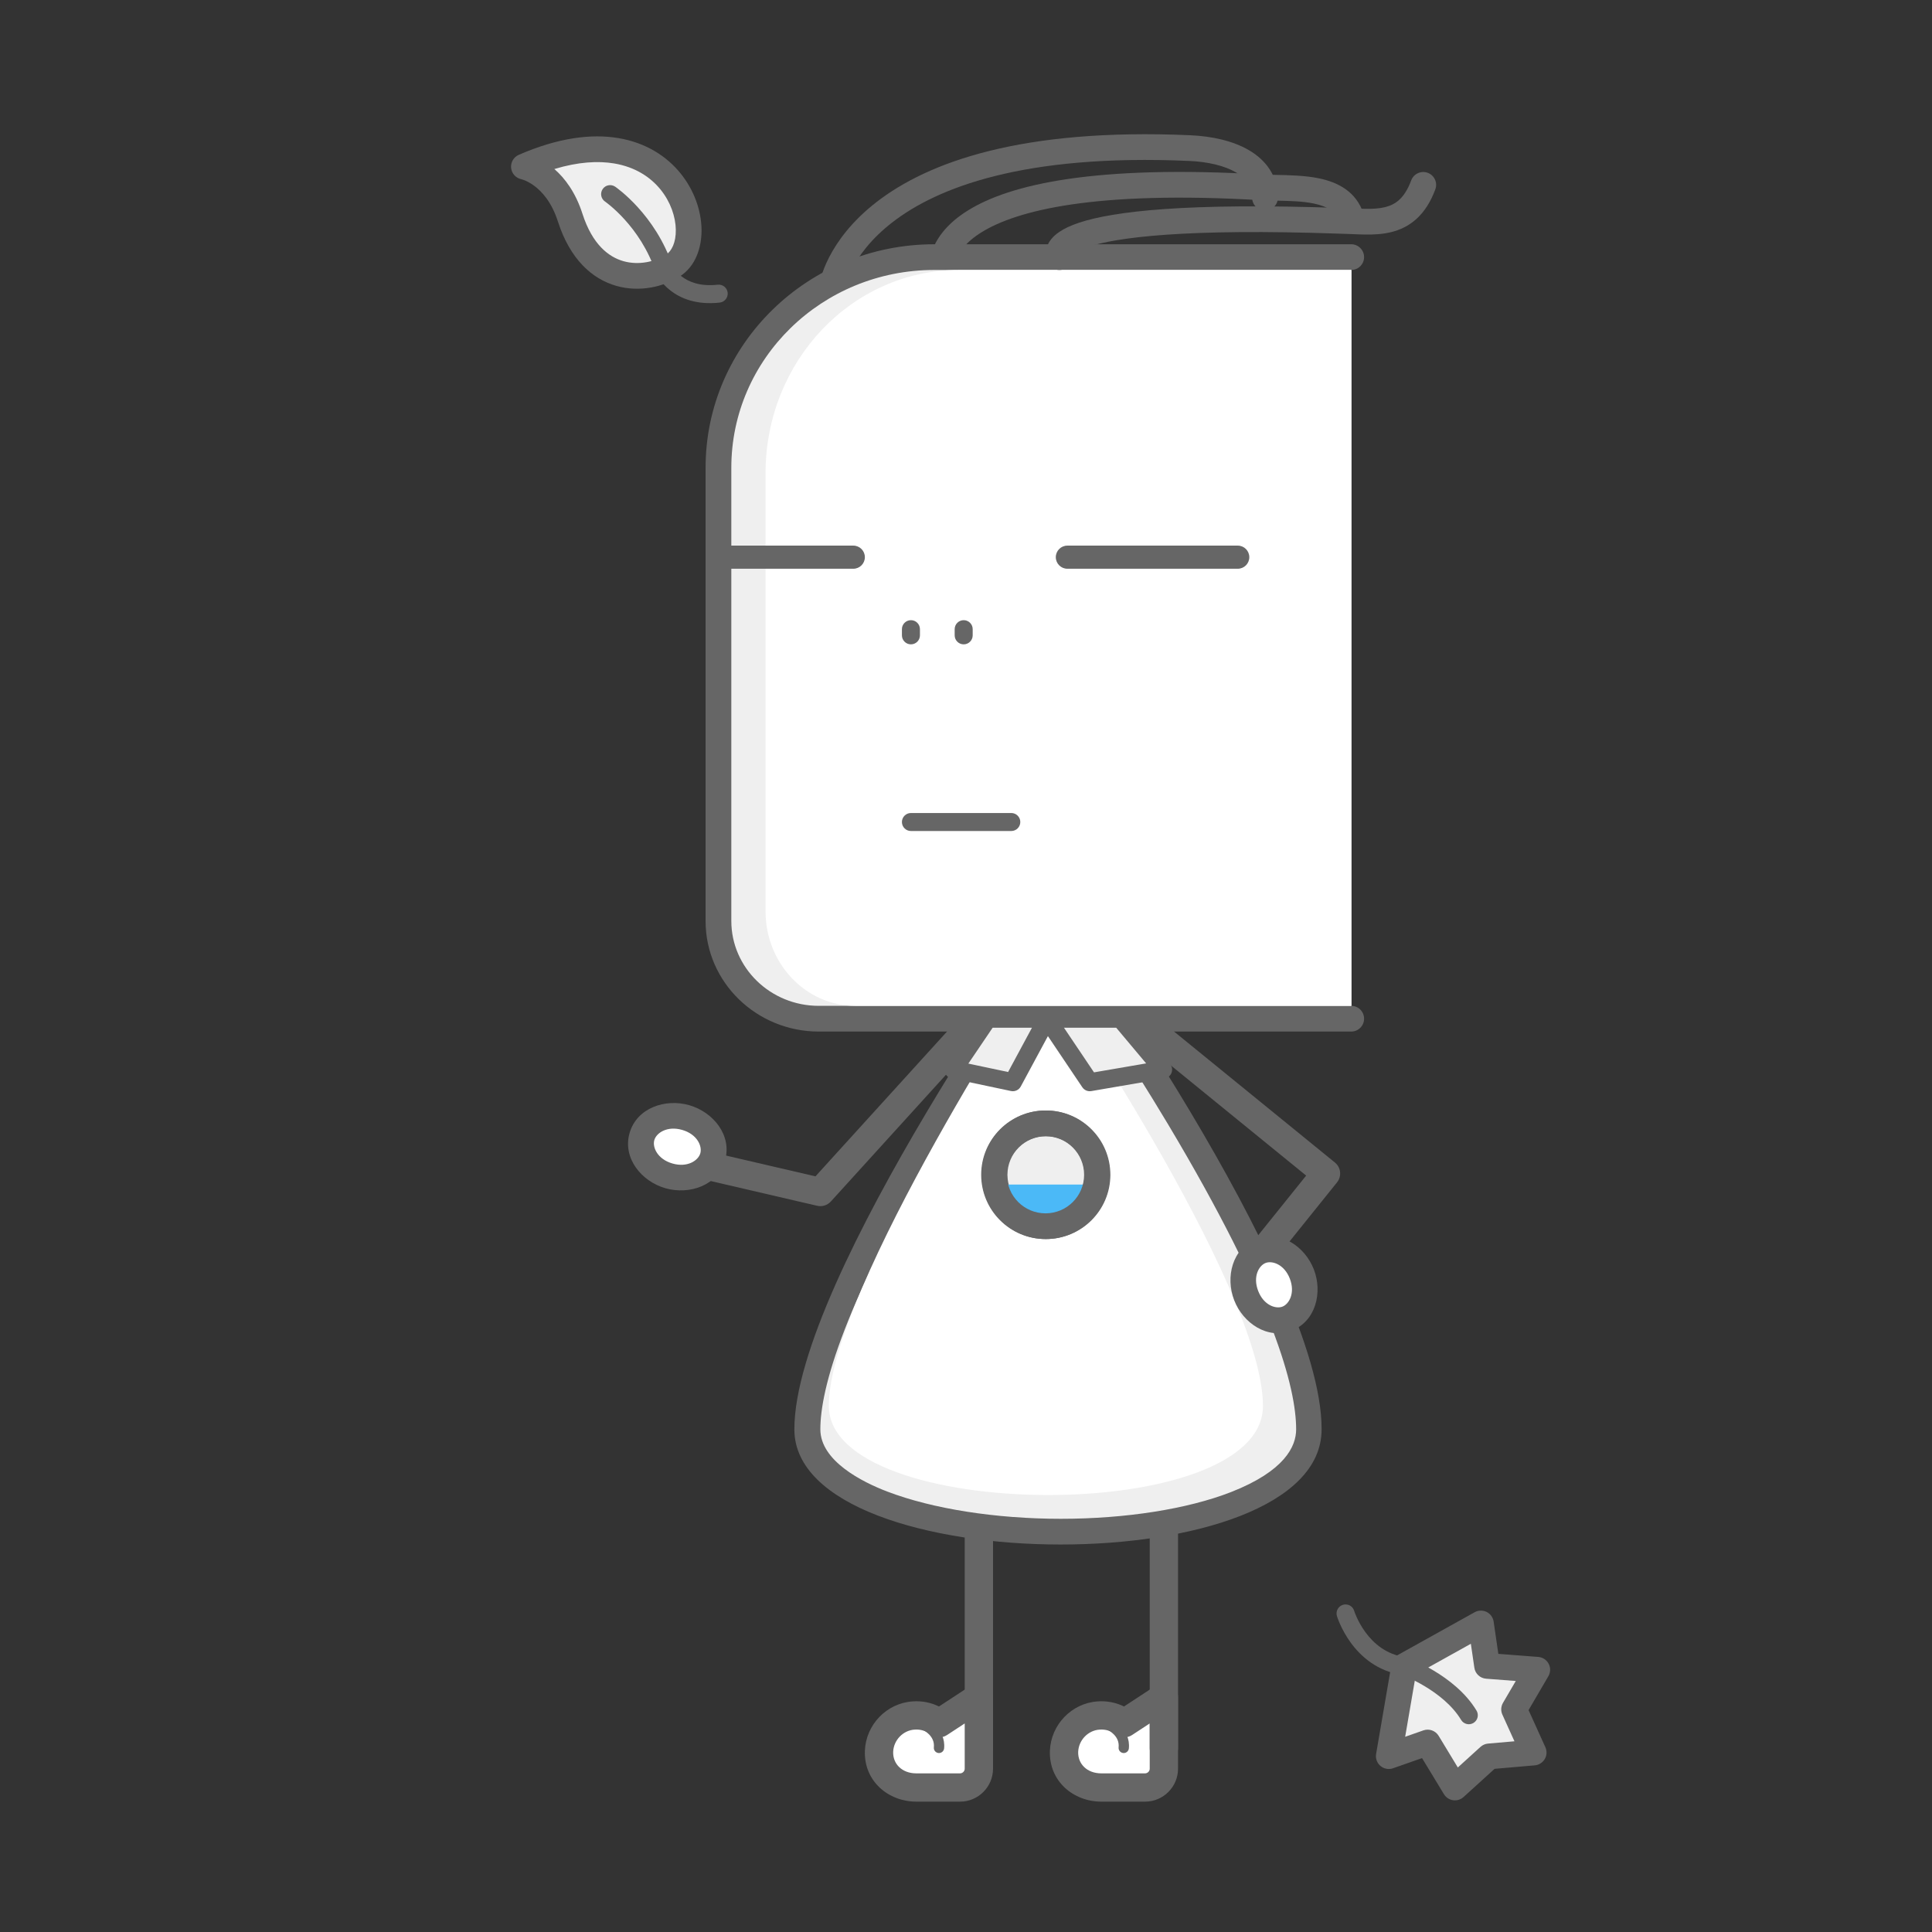 <svg width="162" height="162" viewBox="0 0 162 162" fill="none" xmlns="http://www.w3.org/2000/svg">
<rect x="0" y="0" width="162" height="162" fill="#333333" stroke="none"/>
<path d="M94.27 144.494C93.687 144.041 92.932 143.782 92.112 143.847C90.537 143.955 89.285 145.27 89.221 146.844C89.156 148.633 90.58 149.884 92.349 149.884H96.017C96.88 149.884 97.593 149.172 97.593 148.31V142.316L94.27 144.494Z" fill="white"/>
<path fill-rule="evenodd" clip-rule="evenodd" d="M98.156 141.273C98.54 141.48 98.779 141.881 98.779 142.317V148.31C98.779 149.828 97.536 151.07 96.017 151.07H92.349C90.018 151.07 87.942 149.367 88.035 146.801L88.035 146.796C88.124 144.634 89.835 142.818 92.025 142.665C92.829 142.603 93.589 142.766 94.249 143.09L96.942 141.325C97.306 141.086 97.773 141.066 98.156 141.273ZM96.406 144.512L94.921 145.486C94.496 145.764 93.942 145.742 93.541 145.43C93.178 145.148 92.713 144.989 92.205 145.03L92.193 145.03C91.237 145.096 90.448 145.907 90.407 146.89C90.371 147.902 91.143 148.698 92.349 148.698H96.017C96.225 148.698 96.406 148.518 96.406 148.31V144.512Z" fill="#666666"/>
<path fill-rule="evenodd" clip-rule="evenodd" d="M92.713 144.505C92.814 144.289 93.07 144.196 93.287 144.296L93.105 144.687C93.287 144.296 93.287 144.296 93.287 144.296L93.287 144.297L93.288 144.297L93.29 144.298L93.296 144.301C93.3 144.303 93.305 144.305 93.312 144.309C93.325 144.315 93.343 144.324 93.364 144.336C93.407 144.359 93.465 144.392 93.533 144.437C93.668 144.524 93.848 144.658 94.025 144.841C94.38 145.208 94.737 145.796 94.656 146.606C94.632 146.843 94.421 147.016 94.184 146.992C93.946 146.968 93.773 146.757 93.797 146.52C93.846 146.036 93.642 145.686 93.403 145.439C93.283 145.315 93.158 145.222 93.063 145.16C93.016 145.129 92.977 145.107 92.952 145.094C92.939 145.087 92.93 145.082 92.925 145.079L92.92 145.077C92.706 144.976 92.613 144.72 92.713 144.505Z" fill="#666666"/>
<path fill-rule="evenodd" clip-rule="evenodd" d="M97.593 120.39C98.248 120.39 98.779 120.921 98.779 121.575V146.585C98.779 147.24 98.248 147.771 97.593 147.771C96.937 147.771 96.406 147.24 96.406 146.585V121.575C96.406 120.921 96.937 120.39 97.593 120.39Z" fill="#666666"/>
<path fill-rule="evenodd" clip-rule="evenodd" d="M82.079 120.39C82.734 120.39 83.266 120.921 83.266 121.575V146.585C83.266 147.24 82.734 147.771 82.079 147.771C81.423 147.771 80.892 147.24 80.892 146.585V121.575C80.892 120.921 81.423 120.39 82.079 120.39Z" fill="#666666"/>
<path fill-rule="evenodd" clip-rule="evenodd" d="M83.373 83.895C83.858 84.335 83.894 85.085 83.454 85.57L69.666 100.748C69.377 101.066 68.938 101.203 68.519 101.106L55.249 98.023C54.61 97.874 54.213 97.237 54.362 96.599C54.51 95.961 55.148 95.564 55.786 95.713L68.377 98.638L81.696 83.976C82.137 83.491 82.887 83.454 83.373 83.895Z" fill="#666666"/>
<path fill-rule="evenodd" clip-rule="evenodd" d="M93.717 84.175C94.131 83.667 94.878 83.591 95.386 84.005L111.936 97.48C112.441 97.891 112.52 98.633 112.112 99.141L102.704 110.848C102.294 111.359 101.547 111.441 101.036 111.031C100.525 110.621 100.443 109.874 100.853 109.363L109.523 98.575L93.887 85.843C93.379 85.43 93.303 84.683 93.717 84.175Z" fill="#666666"/>
<path d="M88.962 128.432C78.648 128.432 67.709 125.413 67.709 119.851C67.709 109.049 84.668 84.019 88.746 78.176C92.824 83.997 109.762 108.747 109.762 119.851C109.762 123.042 106.418 125.025 103.634 126.103C99.794 127.612 94.572 128.432 88.962 128.432Z" fill="#EFEFEF"/>
<path d="M88.746 80.051C90.817 83.026 94.399 88.352 97.96 94.302C106.828 109.157 108.683 116.401 108.683 119.851C108.683 121.273 107.734 123.343 103.224 125.111C99.578 126.534 94.378 127.353 88.962 127.353C83.481 127.353 78.173 126.513 74.397 125.068C72.305 124.27 68.787 122.502 68.787 119.851C68.787 116.509 70.643 109.372 79.533 94.432C83.071 88.438 86.675 83.048 88.746 80.051ZM88.725 76.3C88.725 76.3 66.608 107.152 66.608 119.851C66.608 126.254 77.807 129.509 88.94 129.509C99.923 129.509 110.819 126.34 110.819 119.851C110.841 106.785 88.725 76.3 88.725 76.3Z" fill="#666666"/>
<path d="M43.931 13.971C43.931 13.971 46.606 14.488 47.815 18.261C49.649 23.953 54.201 23.694 56.424 22.271C60.005 19.965 56.467 8.516 43.931 13.971Z" fill="#EFEFEF"/>
<path fill-rule="evenodd" clip-rule="evenodd" d="M58.825 19.215C58.852 20.741 58.332 22.325 57.008 23.177L57.006 23.179C55.674 24.032 53.663 24.537 51.678 23.971C49.625 23.386 47.794 21.715 46.788 18.592L46.787 18.59C46.254 16.926 45.423 16.041 44.782 15.57C44.455 15.331 44.165 15.19 43.968 15.112C43.87 15.073 43.796 15.049 43.752 15.037C43.731 15.031 43.717 15.028 43.712 15.027C43.712 15.027 43.712 15.027 43.712 15.027C43.255 14.932 42.91 14.554 42.859 14.089C42.807 13.62 43.067 13.171 43.5 12.982C46.775 11.558 49.56 11.194 51.854 11.579C54.158 11.966 55.896 13.098 57.06 14.531C58.211 15.95 58.796 17.658 58.825 19.215ZM46.484 14.173C47.36 14.935 48.261 16.12 48.842 17.932C49.67 20.5 51.032 21.545 52.27 21.898C53.575 22.27 54.951 21.934 55.841 21.365C56.307 21.063 56.687 20.351 56.667 19.254C56.648 18.185 56.236 16.94 55.384 15.89C54.543 14.854 53.27 14.003 51.497 13.705C50.158 13.481 48.496 13.566 46.484 14.173Z" fill="#666666"/>
<path fill-rule="evenodd" clip-rule="evenodd" d="M50.535 15.853C50.77 15.508 51.24 15.42 51.585 15.655L51.159 16.278C51.585 15.655 51.585 15.655 51.585 15.655L51.586 15.655L51.587 15.656L51.59 15.659L51.601 15.666C51.609 15.672 51.621 15.68 51.635 15.69C51.663 15.71 51.703 15.739 51.753 15.777C51.853 15.852 51.994 15.962 52.165 16.106C52.508 16.394 52.975 16.82 53.485 17.383C54.495 18.496 55.687 20.156 56.411 22.346C56.414 22.351 56.417 22.357 56.421 22.364C56.446 22.407 56.488 22.475 56.549 22.559C56.672 22.729 56.868 22.957 57.155 23.178C57.711 23.606 58.654 24.043 60.18 23.872C60.595 23.825 60.968 24.123 61.015 24.537C61.062 24.951 60.763 25.325 60.349 25.372C58.422 25.588 57.09 25.033 56.233 24.373C55.812 24.049 55.518 23.709 55.327 23.446C55.231 23.314 55.16 23.2 55.111 23.115C55.087 23.073 55.068 23.037 55.054 23.01C55.047 22.997 55.041 22.985 55.036 22.976C55.034 22.972 55.032 22.968 55.031 22.964L55.029 22.959L55.028 22.957L55.027 22.956C55.027 22.956 55.027 22.956 55.712 22.638L55.027 22.956C55.014 22.928 55.003 22.9 54.993 22.871C54.355 20.908 53.284 19.408 52.366 18.396C51.908 17.892 51.492 17.512 51.193 17.261C51.044 17.136 50.925 17.043 50.845 16.983C50.805 16.953 50.775 16.931 50.756 16.917C50.746 16.91 50.739 16.906 50.736 16.903L50.732 16.901L50.733 16.901C50.389 16.666 50.3 16.197 50.535 15.853Z" fill="#666666"/>
<path d="M117.746 139.707L116.451 147.253L119.709 146.11L121.996 149.883L124.866 147.274L128.599 146.951L126.959 143.329L128.901 140.009L124.694 139.685L124.176 136.128L117.746 139.707Z" fill="#EFEFEF"/>
<path fill-rule="evenodd" clip-rule="evenodd" d="M124.654 135.162C124.972 135.319 125.192 135.623 125.243 135.974L125.637 138.677L128.984 138.935C129.354 138.963 129.684 139.18 129.856 139.509C130.029 139.838 130.02 140.233 129.832 140.553L128.172 143.393L129.582 146.507C129.726 146.826 129.707 147.195 129.53 147.496C129.353 147.798 129.041 147.996 128.692 148.026L125.322 148.318L122.722 150.681C122.484 150.898 122.161 150.997 121.841 150.951C121.522 150.904 121.241 150.718 121.073 150.442L119.24 147.418L116.808 148.271C116.448 148.397 116.047 148.324 115.755 148.077C115.463 147.831 115.323 147.448 115.388 147.071L116.682 139.526C116.737 139.204 116.935 138.925 117.221 138.766L123.65 135.187C123.96 135.015 124.335 135.005 124.654 135.162ZM118.722 140.398L117.824 145.63L119.352 145.094C119.833 144.925 120.367 145.116 120.632 145.552L122.24 148.205L124.14 146.478C124.315 146.319 124.537 146.222 124.773 146.201L126.988 146.009L125.976 143.774C125.832 143.456 125.851 143.087 126.027 142.786L127.1 140.952L124.611 140.761C124.107 140.722 123.698 140.34 123.626 139.841L123.333 137.832L118.722 140.398Z" fill="#666666"/>
<path fill-rule="evenodd" clip-rule="evenodd" d="M112.61 134.564C113.009 134.445 113.429 134.671 113.549 135.069L113.55 135.073C113.551 135.077 113.554 135.084 113.557 135.095C113.564 135.117 113.576 135.152 113.593 135.198C113.627 135.29 113.68 135.428 113.756 135.596C113.908 135.934 114.145 136.39 114.488 136.858C115.172 137.794 116.239 138.737 117.849 138.959C117.901 138.966 117.953 138.979 118.003 138.997L117.746 139.707C118.003 138.997 118.003 138.997 118.003 138.997L118.005 138.998L118.008 138.999L118.019 139.003C118.028 139.007 118.041 139.011 118.057 139.018C118.089 139.03 118.134 139.047 118.192 139.07C118.306 139.116 118.469 139.184 118.669 139.274C119.067 139.454 119.615 139.723 120.218 140.083C121.409 140.794 122.885 141.901 123.808 143.436C124.023 143.793 123.908 144.256 123.551 144.471C123.193 144.686 122.729 144.571 122.514 144.214C121.776 142.988 120.545 142.036 119.443 141.379C118.9 141.054 118.405 140.811 118.047 140.65C117.869 140.569 117.726 140.51 117.628 140.471C117.6 140.459 117.575 140.45 117.555 140.442C115.46 140.124 114.093 138.876 113.268 137.748C112.85 137.176 112.562 136.623 112.378 136.214C112.285 136.008 112.218 135.837 112.174 135.714C112.151 135.652 112.134 135.602 112.123 135.567C112.117 135.549 112.112 135.534 112.109 135.524L112.105 135.51L112.103 135.506L112.103 135.504L112.102 135.503C112.102 135.503 112.102 135.503 112.826 135.287L112.102 135.503C111.983 135.103 112.21 134.683 112.61 134.564Z" fill="#666666"/>
<path fill-rule="evenodd" clip-rule="evenodd" d="M80.08 22.466C80.173 23.041 79.79 23.589 79.214 23.697C78.628 23.807 78.064 23.421 77.955 22.836L79.015 22.637C77.955 22.836 77.954 22.834 77.954 22.833L77.954 22.829L77.952 22.821C77.951 22.816 77.95 22.81 77.949 22.803C77.947 22.79 77.945 22.774 77.942 22.757C77.937 22.721 77.932 22.677 77.928 22.625C77.92 22.52 77.916 22.383 77.924 22.218C77.94 21.886 78.007 21.445 78.198 20.938C78.585 19.907 79.444 18.703 81.203 17.621C84.657 15.496 91.661 13.787 105.952 14.64C106.25 14.651 106.572 14.657 106.909 14.664C108.077 14.686 109.426 14.712 110.59 14.952C112.152 15.274 113.753 16.052 114.353 17.985C114.529 18.553 114.211 19.157 113.642 19.334C113.073 19.51 112.469 19.192 112.292 18.623C112.029 17.774 111.364 17.313 110.154 17.064C109.205 16.868 108.145 16.847 107.019 16.824C106.639 16.817 106.252 16.809 105.86 16.794C105.852 16.794 105.844 16.793 105.836 16.793C91.632 15.944 85.197 17.696 82.335 19.456C80.936 20.317 80.418 21.162 80.218 21.695C80.114 21.971 80.085 22.189 80.079 22.323C80.076 22.39 80.078 22.436 80.079 22.457C80.08 22.461 80.08 22.464 80.08 22.466Z" fill="#666666"/>
<path fill-rule="evenodd" clip-rule="evenodd" d="M70.826 24.218C70.739 24.804 70.196 25.21 69.608 25.128C69.018 25.045 68.607 24.5 68.69 23.911L69.758 24.061C68.69 23.911 68.69 23.909 68.69 23.908L68.691 23.905L68.692 23.899C68.692 23.895 68.693 23.889 68.694 23.883C68.696 23.871 68.699 23.855 68.702 23.837C68.709 23.8 68.718 23.751 68.731 23.69C68.757 23.57 68.797 23.404 68.858 23.201C68.98 22.793 69.184 22.232 69.522 21.573C70.201 20.253 71.408 18.553 73.531 16.917C77.779 13.642 85.567 10.709 99.82 11.341L99.821 11.341C101.588 11.421 103.357 11.793 104.721 12.59C106.127 13.412 107.151 14.731 107.151 16.579C107.151 17.175 106.668 17.657 106.072 17.657C105.477 17.657 104.994 17.175 104.994 16.579C104.994 15.668 104.54 14.982 103.632 14.451C102.682 13.896 101.3 13.566 99.724 13.495C85.776 12.877 78.557 15.765 74.849 18.624C72.993 20.054 71.985 21.5 71.442 22.558C71.17 23.088 71.013 23.525 70.925 23.817C70.881 23.964 70.855 24.074 70.841 24.142C70.833 24.175 70.829 24.199 70.827 24.21C70.826 24.214 70.826 24.217 70.826 24.218Z" fill="#666666"/>
<path d="M87.43 80.849C87.43 80.849 69.499 108.079 69.499 117.888C69.499 127.698 105.9 128 105.9 117.888C105.9 107.798 87.43 80.849 87.43 80.849Z" fill="white"/>
<path d="M113.301 85.42H68.658C64.019 85.42 60.243 81.754 60.243 77.227V39.217C60.243 29.472 68.334 21.56 78.346 21.56H113.301" fill="#EFEFEF"/>
<path fill-rule="evenodd" clip-rule="evenodd" d="M78.346 22.637C68.906 22.637 61.322 30.091 61.322 39.217V77.227C61.322 81.132 64.587 84.341 68.658 84.341H113.301C113.897 84.341 114.38 84.824 114.38 85.419C114.38 86.015 113.897 86.497 113.301 86.497H68.658C63.451 86.497 59.164 82.377 59.164 77.227V39.217C59.164 28.853 67.762 20.481 78.346 20.481H113.301C113.897 20.481 114.38 20.964 114.38 21.559C114.38 22.155 113.897 22.637 113.301 22.637H78.346Z" fill="#666666"/>
<path d="M113.322 84.342H71.722C67.557 84.342 64.191 80.784 64.191 76.408V39.691C64.191 30.27 71.441 22.638 80.396 22.638H113.322" fill="white"/>
<path fill-rule="evenodd" clip-rule="evenodd" d="M59.768 46.72C59.768 46.184 60.203 45.75 60.739 45.75H71.549C72.086 45.75 72.52 46.184 72.52 46.72C72.52 47.256 72.086 47.69 71.549 47.69H60.739C60.203 47.69 59.768 47.256 59.768 46.72Z" fill="#666666"/>
<path fill-rule="evenodd" clip-rule="evenodd" d="M88.53 46.72C88.53 46.184 88.965 45.75 89.501 45.75H103.785C104.321 45.75 104.756 46.184 104.756 46.72C104.756 47.256 104.321 47.69 103.785 47.69H89.501C88.965 47.69 88.53 47.256 88.53 46.72Z" fill="#666666"/>
<path fill-rule="evenodd" clip-rule="evenodd" d="M76.383 52.002C76.8 52.002 77.138 52.34 77.138 52.757V53.274C77.138 53.691 76.8 54.029 76.383 54.029C75.966 54.029 75.627 53.691 75.627 53.274V52.757C75.627 52.34 75.966 52.002 76.383 52.002Z" fill="#666666"/>
<path fill-rule="evenodd" clip-rule="evenodd" d="M80.806 52.002C81.223 52.002 81.561 52.34 81.561 52.757V53.274C81.561 53.691 81.223 54.029 80.806 54.029C80.389 54.029 80.05 53.691 80.05 53.274V52.757C80.05 52.34 80.389 52.002 80.806 52.002Z" fill="#666666"/>
<path fill-rule="evenodd" clip-rule="evenodd" d="M75.627 68.927C75.627 68.51 75.966 68.172 76.383 68.172H84.798C85.215 68.172 85.553 68.51 85.553 68.927C85.553 69.343 85.215 69.681 84.798 69.681H76.383C75.966 69.681 75.627 69.343 75.627 68.927Z" fill="#666666"/>
<path d="M92.026 98.506C92.026 100.878 90.084 102.818 87.711 102.818C85.337 102.818 83.395 100.878 83.395 98.506C83.395 96.135 85.337 94.194 87.711 94.194C90.084 94.194 92.026 96.113 92.026 98.506Z" fill="#EFEFEF"/>
<path fill-rule="evenodd" clip-rule="evenodd" d="M87.71 95.272C85.923 95.272 84.474 96.72 84.474 98.506C84.474 100.292 85.923 101.74 87.71 101.74C89.498 101.74 90.947 100.292 90.947 98.506C90.947 96.72 89.498 95.272 87.71 95.272ZM82.316 98.506C82.316 95.529 84.731 93.116 87.71 93.116C90.69 93.116 93.105 95.529 93.105 98.506C93.105 101.483 90.69 103.896 87.71 103.896C84.731 103.896 82.316 101.483 82.316 98.506Z" fill="#666666"/>
<path d="M56.1 98.593C54.46 98.118 53.446 96.652 53.835 95.294C54.223 93.936 55.863 93.224 57.503 93.699C59.142 94.173 60.157 95.639 59.768 96.997C59.38 98.356 57.718 99.067 56.1 98.593Z" fill="white"/>
<path fill-rule="evenodd" clip-rule="evenodd" d="M54.865 95.598C54.692 96.198 55.127 97.198 56.388 97.561C57.648 97.924 58.549 97.308 58.722 96.707C58.895 96.106 58.46 95.106 57.2 94.744C55.939 94.381 55.038 94.997 54.865 95.598ZM55.791 99.633C53.776 99.053 52.187 97.1 52.792 95.001C53.397 92.901 55.782 92.092 57.797 92.672C59.811 93.252 61.4 95.204 60.795 97.304C60.19 99.403 57.805 100.212 55.791 99.633Z" fill="#666666"/>
<path d="M109.18 106.85C109.784 108.424 109.223 110.106 107.928 110.602C106.634 111.097 105.102 110.235 104.497 108.661C103.893 107.087 104.454 105.406 105.749 104.91C107.022 104.392 108.576 105.276 109.18 106.85Z" fill="white"/>
<path fill-rule="evenodd" clip-rule="evenodd" d="M106.122 105.901C105.562 106.116 105.034 107.039 105.498 108.243C105.961 109.447 106.973 109.778 107.532 109.563C108.091 109.348 108.619 108.425 108.156 107.221C107.692 106.017 106.681 105.686 106.122 105.901ZM103.484 109.017C102.741 107.087 103.326 104.666 105.347 103.889C107.368 103.112 109.426 104.517 110.17 106.447C110.913 108.377 110.328 110.798 108.307 111.575C106.286 112.352 104.227 110.947 103.484 109.017Z" fill="#666666"/>
<path d="M82.834 85.42L79.943 89.689L84.927 90.745L87.797 85.42H82.834Z" fill="#EFEFEF"/>
<path fill-rule="evenodd" clip-rule="evenodd" d="M82.209 84.997C82.349 84.789 82.583 84.665 82.834 84.665H87.797C88.062 84.665 88.309 84.805 88.445 85.033C88.581 85.261 88.588 85.543 88.462 85.777L85.592 91.103C85.433 91.398 85.098 91.553 84.77 91.483L79.786 90.427C79.54 90.374 79.336 90.204 79.242 89.971C79.148 89.738 79.176 89.474 79.317 89.266L82.209 84.997ZM83.235 86.174L81.197 89.183L84.53 89.889L86.532 86.174H83.235Z" fill="#666666"/>
<path d="M93.946 85.42L97.528 89.689L91.379 90.745L87.797 85.42H93.946Z" fill="#EFEFEF"/>
<path fill-rule="evenodd" clip-rule="evenodd" d="M87.13 85.065C87.261 84.819 87.518 84.665 87.797 84.665H93.946C94.169 84.665 94.381 84.764 94.525 84.935L98.107 89.204C98.28 89.411 98.33 89.695 98.237 89.948C98.144 90.202 97.922 90.386 97.656 90.432L91.506 91.489C91.213 91.539 90.918 91.413 90.752 91.166L87.17 85.841C87.014 85.609 86.999 85.311 87.13 85.065ZM89.214 86.174L91.733 89.918L96.105 89.167L93.594 86.174H89.214Z" fill="#666666"/>
<path d="M78.756 144.494C78.174 144.041 77.418 143.782 76.599 143.847C75.023 143.955 73.772 145.27 73.707 146.844C73.642 148.633 75.067 149.884 76.836 149.884H80.504C81.367 149.884 82.079 149.172 82.079 148.31V142.316L78.756 144.494Z" fill="white"/>
<path fill-rule="evenodd" clip-rule="evenodd" d="M82.643 141.273C83.026 141.48 83.266 141.881 83.266 142.317V148.31C83.266 149.828 82.022 151.07 80.504 151.07H76.836C74.504 151.07 72.428 149.367 72.521 146.801L72.521 146.796C72.61 144.634 74.321 142.818 76.511 142.665C77.315 142.603 78.075 142.766 78.735 143.09L81.428 141.325C81.793 141.086 82.259 141.066 82.643 141.273ZM80.892 144.512L79.407 145.486C78.983 145.764 78.428 145.742 78.028 145.43C77.664 145.148 77.199 144.989 76.692 145.03L76.679 145.03C75.723 145.096 74.935 145.907 74.893 146.89C74.858 147.902 75.629 148.698 76.836 148.698H80.504C80.711 148.698 80.892 148.518 80.892 148.31V144.512Z" fill="#666666"/>
<path fill-rule="evenodd" clip-rule="evenodd" d="M77.221 144.505C77.322 144.289 77.578 144.196 77.794 144.296L77.612 144.687C77.794 144.296 77.795 144.296 77.795 144.296L77.795 144.297L77.796 144.297L77.798 144.298L77.804 144.301C77.808 144.303 77.813 144.305 77.82 144.309C77.833 144.315 77.85 144.324 77.872 144.336C77.915 144.359 77.973 144.392 78.041 144.437C78.176 144.524 78.356 144.658 78.532 144.841C78.888 145.208 79.245 145.796 79.164 146.606C79.14 146.843 78.928 147.016 78.691 146.992C78.454 146.968 78.281 146.757 78.305 146.52C78.353 146.036 78.149 145.686 77.911 145.439C77.791 145.315 77.666 145.222 77.571 145.16C77.524 145.129 77.485 145.107 77.46 145.094C77.447 145.087 77.438 145.082 77.433 145.079L77.428 145.077C77.214 144.976 77.121 144.72 77.221 144.505Z" fill="#666666"/>
<path fill-rule="evenodd" clip-rule="evenodd" d="M119.719 14.492C120.277 14.699 120.561 15.32 120.353 15.878C119.963 16.928 119.443 17.739 118.791 18.338C118.135 18.941 117.397 19.281 116.646 19.465C115.909 19.645 115.158 19.676 114.464 19.666C114.115 19.662 113.766 19.647 113.434 19.632L113.416 19.631C113.085 19.617 112.772 19.603 112.463 19.598C112.456 19.598 112.45 19.598 112.443 19.598C99.346 19.134 93.609 19.907 91.174 20.716C90.361 20.986 90.021 21.226 89.89 21.345C89.976 21.768 89.801 22.22 89.415 22.468C88.913 22.789 88.246 22.643 87.924 22.142L88.832 21.56C87.924 22.142 87.923 22.14 87.922 22.138L87.919 22.134L87.913 22.125C87.91 22.119 87.906 22.112 87.902 22.105C87.893 22.091 87.885 22.076 87.876 22.059C87.857 22.025 87.837 21.984 87.817 21.938C87.778 21.844 87.737 21.722 87.711 21.575C87.658 21.27 87.68 20.89 87.87 20.491C88.234 19.728 89.091 19.135 90.494 18.67C93.333 17.727 99.418 16.98 112.509 17.443C112.844 17.448 113.18 17.463 113.498 17.477L113.528 17.478C113.864 17.493 114.182 17.506 114.493 17.511C115.119 17.519 115.658 17.487 116.132 17.371C116.592 17.259 116.986 17.068 117.33 16.751C117.68 16.43 118.032 15.931 118.331 15.126C118.539 14.568 119.16 14.284 119.719 14.492Z" fill="#666666"/>
<path d="M92.263 99.325H83.33C83.33 99.325 83.978 102.818 87.646 102.818C91.314 102.818 92.263 99.325 92.263 99.325Z" fill="#4BB9F7"/>
<path fill-rule="evenodd" clip-rule="evenodd" d="M87.667 95.272C85.88 95.272 84.431 96.72 84.431 98.506C84.431 100.292 85.88 101.74 87.667 101.74C89.455 101.74 90.904 100.292 90.904 98.506C90.904 96.72 89.455 95.272 87.667 95.272ZM82.273 98.506C82.273 95.529 84.688 93.116 87.667 93.116C90.647 93.116 93.062 95.529 93.062 98.506C93.062 101.483 90.647 103.896 87.667 103.896C84.688 103.896 82.273 101.483 82.273 98.506Z" fill="#666666"/>
</svg>

